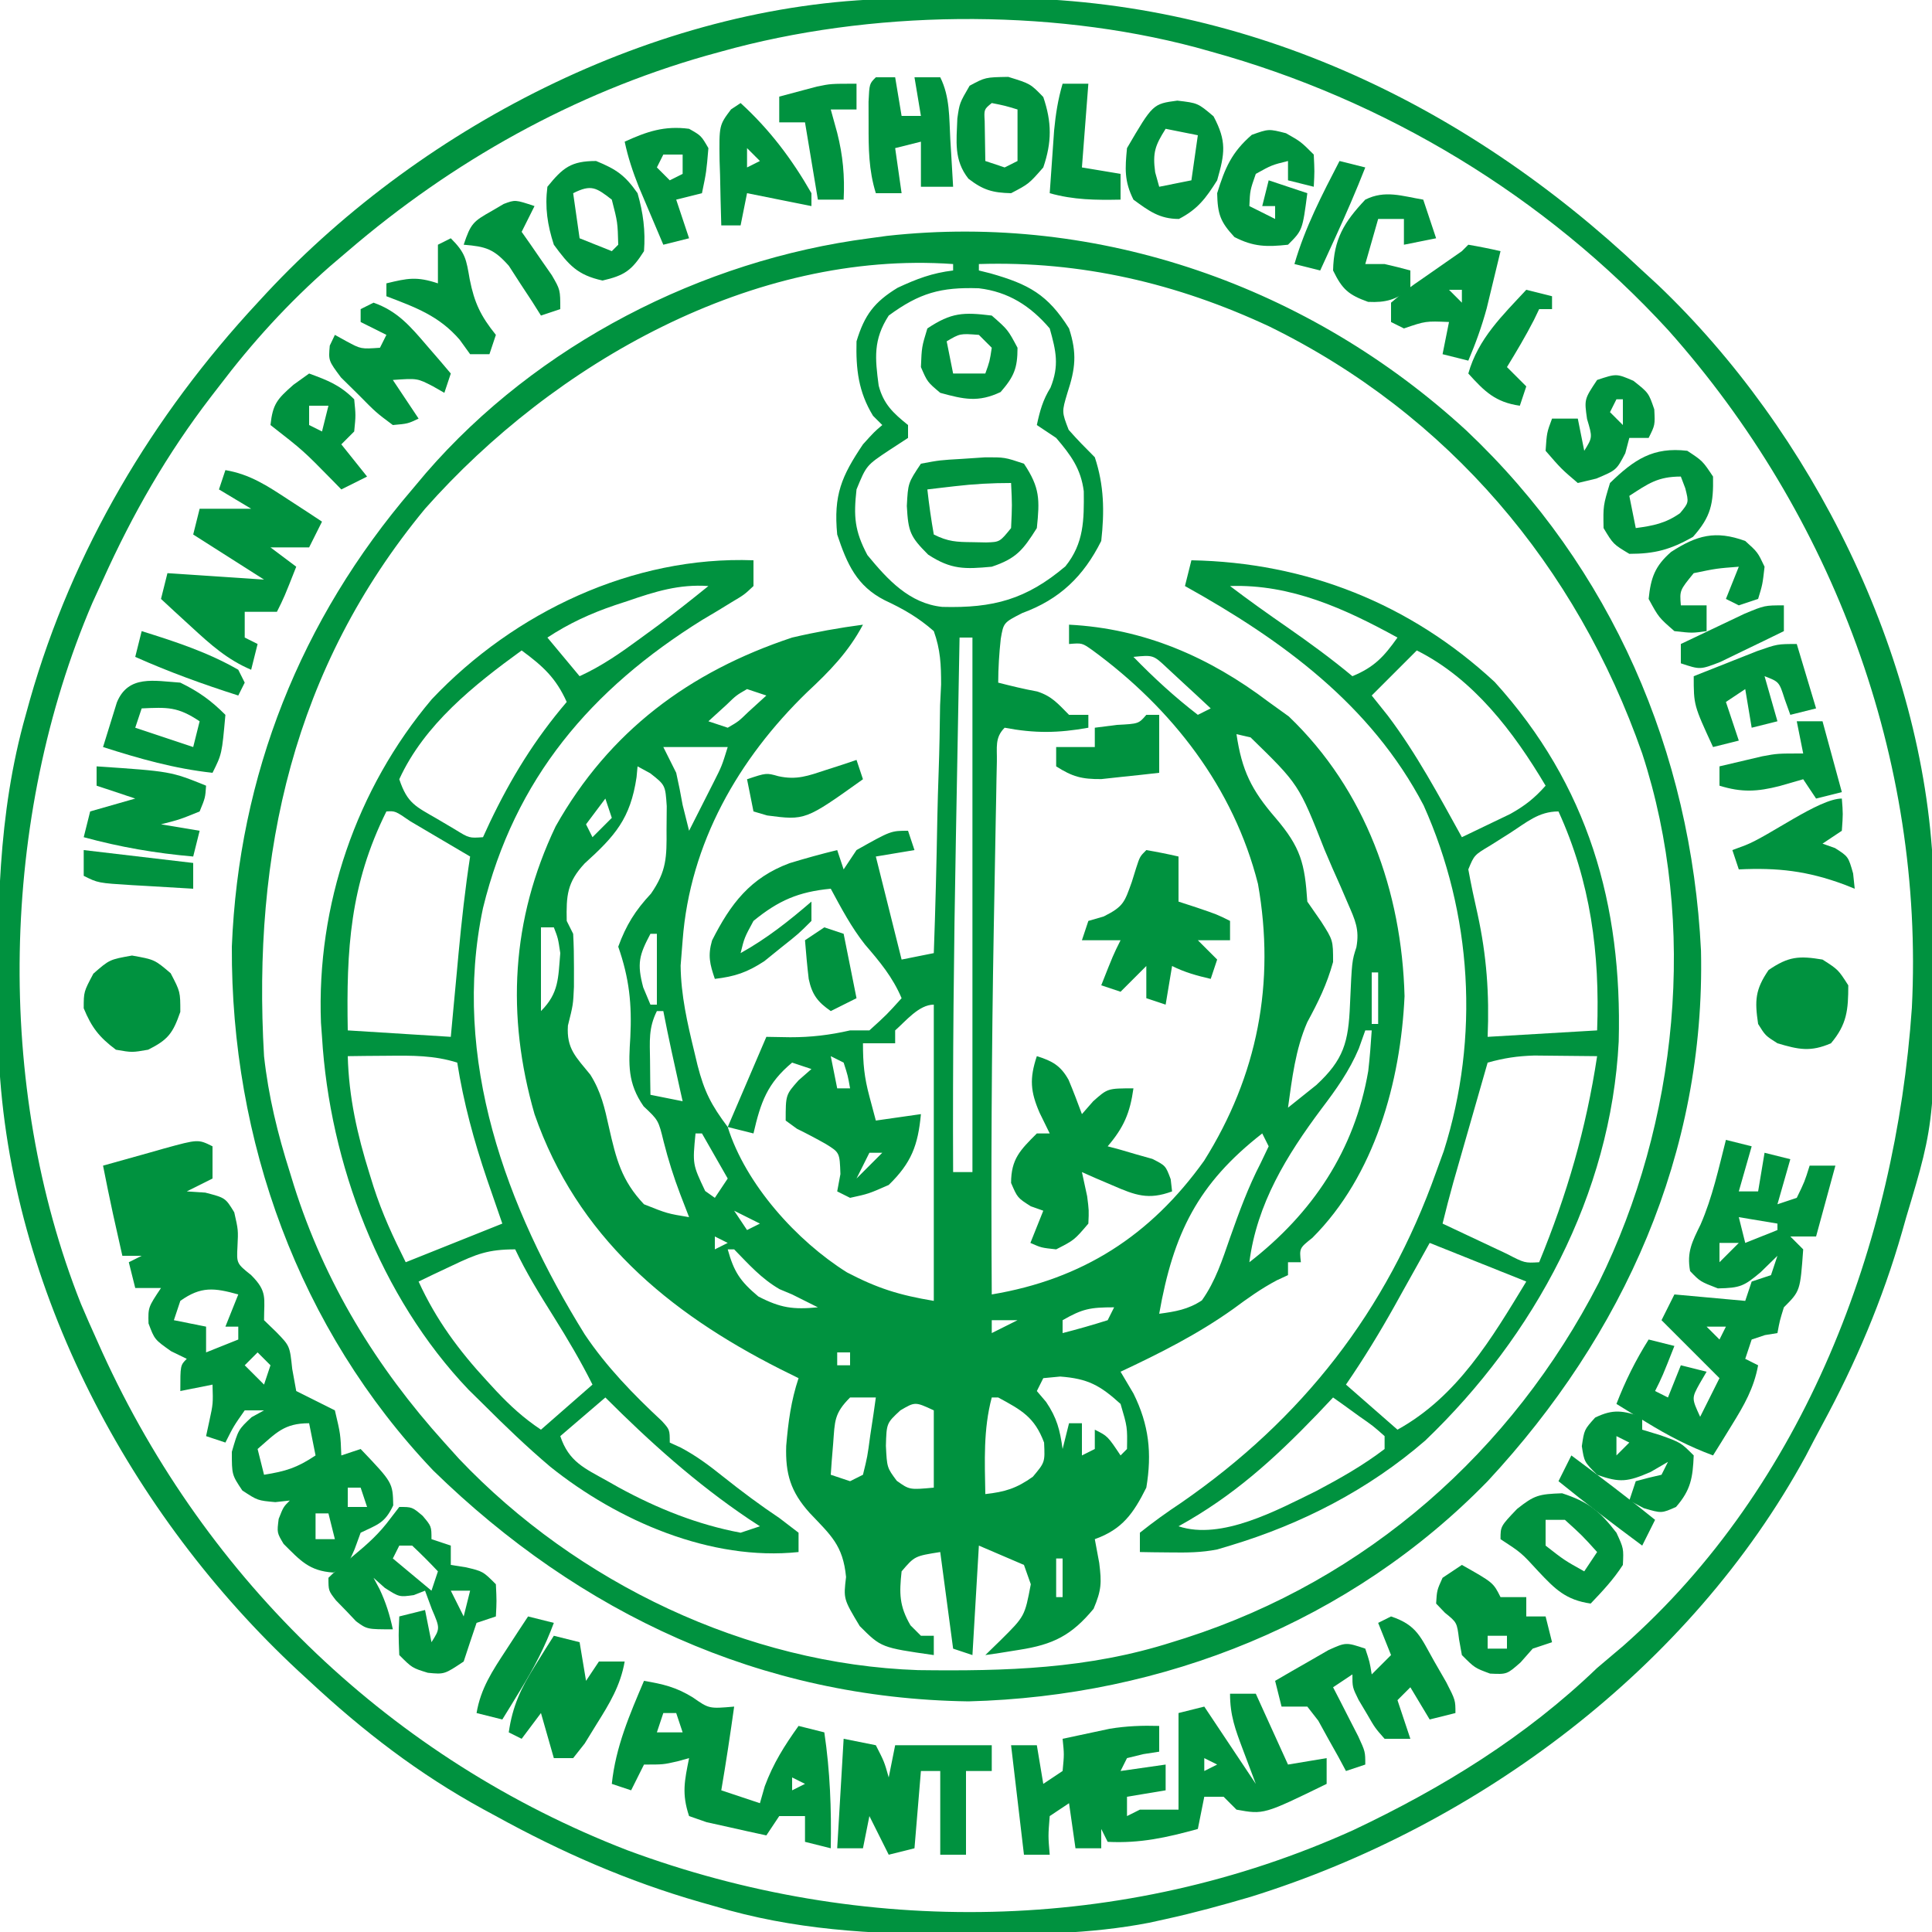 <?xml version="1.0" encoding="UTF-8"?>
<svg version="1.1" xmlns="http://www.w3.org/2000/svg" width="300" height="300">
<path d="M0 0 C22.558 21.321 34.911 49.907 36.434 80.766 C37.132 112.197 24.432 140.425 3.305 163.152 C-17.945 184.972 -47.016 196.569 -77.32 197.34 C-109.536 196.88 -137.623 183.734 -160.414 161.5 C-181.303 139.547 -191.837 110.228 -191.695 80.152 C-190.629 53.518 -181.009 29.357 -163.695 9.152 C-162.63 7.886 -162.63 7.886 -161.543 6.594 C-144.303 -13.313 -118.779 -26.456 -92.695 -29.848 C-91.802 -29.97 -90.909 -30.093 -89.988 -30.219 C-56.947 -33.88 -24.29 -22.327 0 0 Z M-161.695 12.152 C-182.116 36.868 -188.535 65.576 -186.695 97.152 C-186.018 103.344 -184.577 109.226 -182.695 115.152 C-182.382 116.171 -182.382 116.171 -182.062 117.21 C-177.289 132.317 -169.296 145.398 -158.695 157.152 C-157.937 157.993 -157.179 158.833 -156.398 159.699 C-138.113 178.941 -111.781 191.576 -85.129 192.488 C-71.494 192.664 -58.741 192.313 -45.695 188.152 C-45.011 187.938 -44.326 187.724 -43.621 187.503 C-15.481 178.435 7.083 158.555 20.555 132.34 C32.845 107.463 35.986 76.7 27.305 50.152 C17.125 21.043 -2.808 -2.512 -30.581 -16.147 C-44.938 -22.859 -59.836 -26.346 -75.695 -25.848 C-75.695 -25.518 -75.695 -25.188 -75.695 -24.848 C-75.104 -24.701 -74.512 -24.554 -73.902 -24.402 C-67.969 -22.718 -65.003 -21.119 -61.695 -15.848 C-60.429 -11.965 -60.708 -9.61 -61.945 -5.848 C-62.829 -2.891 -62.829 -2.891 -61.754 -0.109 C-60.465 1.37 -59.082 2.765 -57.695 4.152 C-56.245 8.503 -56.185 12.606 -56.695 17.152 C-59.446 22.653 -63.152 26.223 -68.945 28.34 C-71.865 29.831 -71.865 29.831 -72.297 32.34 C-72.547 34.624 -72.686 36.856 -72.695 39.152 C-70.677 39.666 -68.682 40.155 -66.633 40.527 C-64.319 41.274 -63.39 42.457 -61.695 44.152 C-60.705 44.152 -59.715 44.152 -58.695 44.152 C-58.695 44.812 -58.695 45.472 -58.695 46.152 C-63.381 46.996 -67.033 47.04 -71.695 46.152 C-73.249 47.706 -72.858 49.213 -72.901 51.376 C-72.921 52.282 -72.941 53.188 -72.961 54.122 C-72.978 55.118 -72.994 56.114 -73.012 57.141 C-73.033 58.175 -73.053 59.21 -73.075 60.275 C-73.141 63.672 -73.2 67.068 -73.258 70.465 C-73.301 72.786 -73.344 75.108 -73.386 77.429 C-73.722 96.338 -73.816 115.241 -73.695 134.152 C-59.648 131.806 -49.064 125.049 -40.727 113.402 C-32.401 100.138 -29.645 85.762 -32.355 70.414 C-36.134 55.449 -45.692 43.163 -58.066 34.113 C-59.667 32.983 -59.667 32.983 -61.695 33.152 C-61.695 32.162 -61.695 31.172 -61.695 30.152 C-50.074 30.743 -39.913 35.169 -30.695 42.152 C-29.664 42.895 -28.633 43.637 -27.57 44.402 C-15.643 55.811 -10.029 71.569 -9.598 87.832 C-10.206 101.147 -14.232 115.703 -23.914 125.367 C-25.931 126.968 -25.931 126.968 -25.695 129.152 C-26.355 129.152 -27.015 129.152 -27.695 129.152 C-27.695 129.812 -27.695 130.472 -27.695 131.152 C-28.262 131.415 -28.83 131.678 -29.414 131.949 C-31.866 133.243 -33.967 134.754 -36.195 136.402 C-41.715 140.332 -47.573 143.28 -53.695 146.152 C-53.035 147.266 -52.375 148.38 -51.695 149.527 C-49.278 154.397 -48.8 158.797 -49.695 164.152 C-51.695 168.152 -53.418 170.625 -57.695 172.152 C-57.468 173.369 -57.242 174.586 -57.008 175.84 C-56.628 178.911 -56.641 180.025 -57.883 182.965 C-61.303 187.093 -64.153 188.521 -69.445 189.34 C-70.43 189.498 -71.415 189.657 -72.43 189.82 C-73.177 189.93 -73.925 190.039 -74.695 190.152 C-73.912 189.389 -73.128 188.626 -72.32 187.84 C-68.571 184.123 -68.571 184.123 -67.633 179.152 C-67.983 178.162 -68.334 177.172 -68.695 176.152 C-71.005 175.162 -73.315 174.172 -75.695 173.152 C-76.025 178.762 -76.355 184.372 -76.695 190.152 C-77.685 189.822 -78.675 189.492 -79.695 189.152 C-80.355 184.202 -81.015 179.252 -81.695 174.152 C-85.667 174.781 -85.667 174.781 -87.695 177.152 C-88.068 180.58 -88.063 182.517 -86.32 185.527 C-85.516 186.332 -85.516 186.332 -84.695 187.152 C-84.035 187.152 -83.375 187.152 -82.695 187.152 C-82.695 188.142 -82.695 189.132 -82.695 190.152 C-90.865 188.983 -90.865 188.983 -94.195 185.652 C-96.729 181.43 -96.729 181.43 -96.32 178.027 C-96.8 173.068 -98.685 171.556 -102 168.047 C-104.92 164.784 -105.757 162.01 -105.613 157.664 C-105.298 153.97 -104.871 150.679 -103.695 147.152 C-104.651 146.679 -105.606 146.206 -106.59 145.719 C-123.996 136.902 -138.102 125.131 -144.695 106.152 C-149.099 90.856 -148.325 75.96 -141.414 61.465 C-133.117 46.714 -120.64 37.44 -104.695 32.152 C-101.047 31.298 -97.41 30.642 -93.695 30.152 C-95.957 34.413 -98.895 37.404 -102.383 40.652 C-113.038 50.985 -120.559 64.093 -121.695 79.152 C-121.798 80.452 -121.902 81.751 -122.008 83.09 C-121.96 87.697 -120.964 92.01 -119.883 96.465 C-119.718 97.159 -119.552 97.853 -119.382 98.568 C-118.335 102.627 -117.286 104.698 -114.695 108.152 C-112.715 103.532 -110.735 98.912 -108.695 94.152 C-106.87 94.183 -106.87 94.183 -105.008 94.215 C-101.765 94.221 -98.865 93.877 -95.695 93.152 C-94.705 93.152 -93.715 93.152 -92.695 93.152 C-90.008 90.715 -90.008 90.715 -87.695 88.152 C-89.08 84.878 -91.079 82.49 -93.387 79.812 C-95.514 77.113 -97.064 74.173 -98.695 71.152 C-103.69 71.628 -106.804 72.969 -110.695 76.152 C-112.107 78.757 -112.107 78.757 -112.695 81.152 C-108.606 78.867 -105.232 76.195 -101.695 73.152 C-101.695 74.142 -101.695 75.132 -101.695 76.152 C-103.707 78.16 -103.707 78.16 -106.383 80.277 C-107.253 80.981 -108.123 81.685 -109.02 82.41 C-111.696 84.153 -113.555 84.779 -116.695 85.152 C-117.475 82.865 -117.807 81.539 -117.129 79.188 C-114.252 73.491 -111.191 69.45 -105.086 67.184 C-102.634 66.436 -100.185 65.758 -97.695 65.152 C-97.365 66.142 -97.035 67.132 -96.695 68.152 C-95.705 66.667 -95.705 66.667 -94.695 65.152 C-89.362 62.152 -89.362 62.152 -86.695 62.152 C-86.365 63.142 -86.035 64.132 -85.695 65.152 C-87.675 65.482 -89.655 65.812 -91.695 66.152 C-90.375 71.432 -89.055 76.712 -87.695 82.152 C-86.045 81.822 -84.395 81.492 -82.695 81.152 C-82.441 74.142 -82.267 67.133 -82.146 60.12 C-82.096 57.735 -82.028 55.351 -81.941 52.967 C-81.819 49.536 -81.763 46.109 -81.719 42.676 C-81.667 41.613 -81.616 40.55 -81.562 39.455 C-81.56 36.381 -81.656 34.05 -82.695 31.152 C-85.099 29.04 -87.398 27.724 -90.292 26.371 C-94.675 24.149 -96.17 20.728 -97.695 16.152 C-98.284 10.031 -97.025 7.099 -93.695 2.152 C-91.945 0.215 -91.945 0.215 -90.695 -0.848 C-91.17 -1.322 -91.644 -1.796 -92.133 -2.285 C-94.404 -6.01 -94.801 -9.519 -94.695 -13.848 C-93.452 -17.965 -91.912 -19.964 -88.32 -22.16 C-85.314 -23.56 -82.957 -24.452 -79.695 -24.848 C-79.695 -25.178 -79.695 -25.508 -79.695 -25.848 C-110.69 -28.036 -141.666 -10.47 -161.695 12.152 Z M-89.695 -17.848 C-92.116 -14.095 -91.824 -11.256 -91.254 -6.969 C-90.492 -4.076 -88.987 -2.695 -86.695 -0.848 C-86.695 -0.188 -86.695 0.472 -86.695 1.152 C-87.644 1.771 -88.593 2.39 -89.57 3.027 C-93.161 5.41 -93.161 5.41 -94.695 9.152 C-95.162 13.355 -95 15.577 -93.008 19.34 C-89.871 23.155 -86.486 26.866 -81.375 27.391 C-73.436 27.601 -68.333 26.23 -62.258 21.09 C-59.362 17.499 -59.363 13.862 -59.406 9.441 C-59.851 5.922 -61.43 3.806 -63.695 1.152 C-64.685 0.492 -65.675 -0.168 -66.695 -0.848 C-66.223 -3.05 -65.766 -4.733 -64.57 -6.66 C-63.195 -10.098 -63.706 -12.322 -64.695 -15.848 C-67.672 -19.332 -71.099 -21.541 -75.711 -22.086 C-81.605 -22.282 -84.916 -21.359 -89.695 -17.848 Z M-78.695 32.152 C-78.828 39.283 -78.959 46.413 -79.086 53.544 C-79.146 56.858 -79.206 60.172 -79.268 63.486 C-79.589 80.71 -79.771 97.925 -79.695 115.152 C-78.705 115.152 -77.715 115.152 -76.695 115.152 C-76.695 87.762 -76.695 60.372 -76.695 32.152 C-77.355 32.152 -78.015 32.152 -78.695 32.152 Z M-51.695 35.152 C-48.526 38.412 -45.296 41.375 -41.695 44.152 C-41.035 43.822 -40.375 43.492 -39.695 43.152 C-41.124 41.81 -42.564 40.479 -44.008 39.152 C-44.808 38.41 -45.609 37.667 -46.434 36.902 C-48.614 34.846 -48.614 34.846 -51.695 35.152 Z M-111.695 40.152 C-113.371 41.124 -113.371 41.124 -114.883 42.59 C-115.811 43.435 -116.739 44.281 -117.695 45.152 C-116.705 45.482 -115.715 45.812 -114.695 46.152 C-113.02 45.18 -113.02 45.18 -111.508 43.715 C-110.58 42.869 -109.652 42.024 -108.695 41.152 C-109.685 40.822 -110.675 40.492 -111.695 40.152 Z M-35.695 47.152 C-34.86 52.791 -33.382 55.819 -29.633 60.152 C-25.699 64.758 -25.09 67.23 -24.695 73.152 C-23.643 74.668 -23.643 74.668 -22.57 76.215 C-20.695 79.152 -20.695 79.152 -20.695 82.527 C-21.665 86.043 -22.988 88.712 -24.707 91.887 C-26.543 96.096 -27.063 100.63 -27.695 105.152 C-26.767 104.41 -25.839 103.667 -24.883 102.902 C-24.361 102.485 -23.839 102.067 -23.301 101.637 C-19.042 97.699 -18.305 94.983 -18.07 89.152 C-17.769 82.38 -17.769 82.38 -17.076 80.239 C-16.569 77.461 -17.273 76.026 -18.391 73.449 C-18.777 72.551 -19.164 71.652 -19.562 70.727 C-19.978 69.795 -20.393 68.863 -20.82 67.902 C-21.212 66.986 -21.604 66.069 -22.008 65.125 C-26.016 54.952 -26.016 54.952 -33.508 47.652 C-34.591 47.405 -34.591 47.405 -35.695 47.152 Z M-124.695 49.152 C-124.035 50.472 -123.375 51.792 -122.695 53.152 C-122.322 54.811 -121.988 56.478 -121.695 58.152 C-121.369 59.487 -121.037 60.821 -120.695 62.152 C-119.88 60.549 -119.068 58.945 -118.258 57.34 C-117.805 56.447 -117.353 55.553 -116.887 54.633 C-115.612 52.112 -115.612 52.112 -114.695 49.152 C-117.995 49.152 -121.295 49.152 -124.695 49.152 Z M-128.695 52.152 C-128.747 52.709 -128.798 53.266 -128.852 53.84 C-129.807 60.27 -132.175 62.938 -136.914 67.23 C-139.645 70.177 -139.774 72.204 -139.695 76.152 C-139.365 76.812 -139.035 77.472 -138.695 78.152 C-138.598 79.9 -138.566 81.652 -138.57 83.402 C-138.572 84.392 -138.573 85.382 -138.574 86.402 C-138.695 89.152 -138.695 89.152 -139.508 92.402 C-139.754 96.017 -138.225 97.313 -136.027 100.031 C-134.356 102.693 -133.81 105.152 -133.133 108.215 C-132.021 113.125 -131.184 116.47 -127.695 120.152 C-124.081 121.592 -124.081 121.592 -120.695 122.152 C-121.149 120.977 -121.603 119.801 -122.07 118.59 C-123.103 115.871 -123.912 113.298 -124.633 110.465 C-125.454 107.097 -125.454 107.097 -127.754 104.941 C-130.268 101.33 -130.079 98.43 -129.82 94.215 C-129.56 89.058 -129.983 85.06 -131.695 80.152 C-130.455 76.776 -129.059 74.542 -126.609 71.914 C-124.186 68.418 -124.159 66.247 -124.195 62.027 C-124.185 60.808 -124.175 59.588 -124.164 58.332 C-124.383 55.062 -124.383 55.062 -126.727 53.223 C-127.376 52.869 -128.026 52.516 -128.695 52.152 Z M-133.695 57.152 C-135.18 59.132 -135.18 59.132 -136.695 61.152 C-136.365 61.812 -136.035 62.472 -135.695 63.152 C-134.705 62.162 -133.715 61.172 -132.695 60.152 C-133.025 59.162 -133.355 58.172 -133.695 57.152 Z M-95.695 68.152 C-94.695 70.152 -94.695 70.152 -94.695 70.152 Z M-94.695 70.152 C-93.695 72.152 -93.695 72.152 -93.695 72.152 Z M-93.695 72.152 C-92.695 74.152 -92.695 74.152 -92.695 74.152 Z M-143.695 77.152 C-143.695 81.442 -143.695 85.732 -143.695 90.152 C-140.891 87.348 -141.03 85.036 -140.695 81.152 C-141.042 78.831 -141.042 78.831 -141.695 77.152 C-142.355 77.152 -143.015 77.152 -143.695 77.152 Z M-126.695 78.152 C-128.456 81.478 -128.803 82.744 -127.82 86.465 C-127.449 87.352 -127.078 88.239 -126.695 89.152 C-126.365 89.152 -126.035 89.152 -125.695 89.152 C-125.695 85.522 -125.695 81.892 -125.695 78.152 C-126.025 78.152 -126.355 78.152 -126.695 78.152 Z M-14.695 84.152 C-14.695 86.792 -14.695 89.432 -14.695 92.152 C-14.365 92.152 -14.035 92.152 -13.695 92.152 C-13.695 89.512 -13.695 86.872 -13.695 84.152 C-14.025 84.152 -14.355 84.152 -14.695 84.152 Z M-125.695 90.152 C-127.018 92.797 -126.792 94.83 -126.758 97.777 C-126.749 98.78 -126.74 99.783 -126.73 100.816 C-126.719 101.587 -126.707 102.358 -126.695 103.152 C-124.22 103.647 -124.22 103.647 -121.695 104.152 C-121.828 103.561 -121.961 102.969 -122.098 102.359 C-123.005 98.298 -123.904 94.239 -124.695 90.152 C-125.025 90.152 -125.355 90.152 -125.695 90.152 Z M-15.695 93.152 C-16.025 94.08 -16.355 95.009 -16.695 95.965 C-18.187 99.485 -20.202 102.298 -22.508 105.34 C-27.917 112.585 -32.528 120.07 -33.695 129.152 C-23.914 121.567 -17.345 111.798 -15.234 99.457 C-14.991 97.362 -14.833 95.257 -14.695 93.152 C-15.025 93.152 -15.355 93.152 -15.695 93.152 Z M-98.695 97.152 C-98.365 98.802 -98.035 100.452 -97.695 102.152 C-97.035 102.152 -96.375 102.152 -95.695 102.152 C-96.043 100.177 -96.043 100.177 -96.695 98.152 C-97.355 97.822 -98.015 97.492 -98.695 97.152 Z M-88.695 93.152 C-88.695 93.812 -88.695 94.472 -88.695 95.152 C-90.345 95.152 -91.995 95.152 -93.695 95.152 C-93.695 98.351 -93.494 100.406 -92.695 103.402 C-92.365 104.64 -92.035 105.877 -91.695 107.152 C-88.23 106.657 -88.23 106.657 -84.695 106.152 C-85.147 111.007 -86.176 113.728 -89.695 117.152 C-92.82 118.527 -92.82 118.527 -95.695 119.152 C-96.355 118.822 -97.015 118.492 -97.695 118.152 C-97.53 117.265 -97.365 116.379 -97.195 115.465 C-97.309 112.122 -97.309 112.122 -99.477 110.781 C-100.943 109.953 -102.433 109.166 -103.945 108.426 C-104.523 108.006 -105.1 107.585 -105.695 107.152 C-105.695 103.152 -105.695 103.152 -103.695 100.902 C-103.035 100.325 -102.375 99.747 -101.695 99.152 C-102.685 98.822 -103.675 98.492 -104.695 98.152 C-108.562 101.374 -109.576 104.302 -110.695 109.152 C-112.015 108.822 -113.335 108.492 -114.695 108.152 C-111.914 117.052 -103.974 125.851 -96.172 130.73 C-91.455 133.195 -88.093 134.253 -82.695 135.152 C-82.695 119.972 -82.695 104.792 -82.695 89.152 C-85.011 89.152 -87.061 91.728 -88.695 93.152 Z M-119.695 109.152 C-120.161 113.945 -120.161 113.945 -118.195 118.09 C-117.7 118.44 -117.205 118.791 -116.695 119.152 C-116.035 118.162 -115.375 117.172 -114.695 116.152 C-116.675 112.687 -116.675 112.687 -118.695 109.152 C-119.025 109.152 -119.355 109.152 -119.695 109.152 Z M-31.695 109.152 C-41.706 116.961 -45.496 124.67 -47.695 137.152 C-45.181 136.813 -43.206 136.49 -41.07 135.078 C-38.949 132.108 -37.885 128.758 -36.695 125.34 C-35.283 121.348 -33.893 117.536 -31.945 113.766 C-31.533 112.903 -31.12 112.041 -30.695 111.152 C-31.025 110.492 -31.355 109.832 -31.695 109.152 Z M-92.695 112.152 C-93.355 113.472 -94.015 114.792 -94.695 116.152 C-93.375 114.832 -92.055 113.512 -90.695 112.152 C-91.355 112.152 -92.015 112.152 -92.695 112.152 Z M-113.695 121.152 C-112.705 122.637 -112.705 122.637 -111.695 124.152 C-111.035 123.822 -110.375 123.492 -109.695 123.152 C-111.015 122.492 -112.335 121.832 -113.695 121.152 Z M-116.695 125.152 C-116.695 125.812 -116.695 126.472 -116.695 127.152 C-116.035 126.822 -115.375 126.492 -114.695 126.152 C-115.355 125.822 -116.015 125.492 -116.695 125.152 Z M-114.695 127.152 C-113.721 130.66 -112.774 132.086 -109.945 134.465 C-106.483 136.262 -104.53 136.518 -100.695 136.152 C-101.273 135.864 -101.85 135.575 -102.445 135.277 C-103.188 134.906 -103.93 134.535 -104.695 134.152 C-105.335 133.884 -105.974 133.616 -106.633 133.34 C-109.45 131.718 -111.438 129.47 -113.695 127.152 C-114.025 127.152 -114.355 127.152 -114.695 127.152 Z M-62.695 138.152 C-62.695 138.812 -62.695 139.472 -62.695 140.152 C-60.344 139.554 -58.009 138.883 -55.695 138.152 C-55.365 137.492 -55.035 136.832 -54.695 136.152 C-58.462 136.152 -59.607 136.388 -62.695 138.152 Z M-73.695 138.152 C-73.695 138.812 -73.695 139.472 -73.695 140.152 C-72.375 139.492 -71.055 138.832 -69.695 138.152 C-71.015 138.152 -72.335 138.152 -73.695 138.152 Z M-97.695 143.152 C-97.695 143.812 -97.695 144.472 -97.695 145.152 C-97.035 145.152 -96.375 145.152 -95.695 145.152 C-95.695 144.492 -95.695 143.832 -95.695 143.152 C-96.355 143.152 -97.015 143.152 -97.695 143.152 Z M-65.695 147.152 C-66.025 147.812 -66.355 148.472 -66.695 149.152 C-66.221 149.709 -65.747 150.266 -65.258 150.84 C-63.571 153.336 -63.106 155.197 -62.695 158.152 C-62.365 156.832 -62.035 155.512 -61.695 154.152 C-61.035 154.152 -60.375 154.152 -59.695 154.152 C-59.695 155.802 -59.695 157.452 -59.695 159.152 C-59.035 158.822 -58.375 158.492 -57.695 158.152 C-57.695 157.162 -57.695 156.172 -57.695 155.152 C-55.695 156.152 -55.695 156.152 -53.695 159.152 C-53.365 158.822 -53.035 158.492 -52.695 158.152 C-52.634 154.741 -52.634 154.741 -53.695 151.152 C-56.882 148.262 -58.768 147.221 -63.07 146.902 C-64.37 147.026 -64.37 147.026 -65.695 147.152 Z M-95.695 150.152 C-98.19 152.647 -98.055 153.826 -98.32 157.277 C-98.395 158.187 -98.47 159.097 -98.547 160.035 C-98.596 160.734 -98.645 161.433 -98.695 162.152 C-97.705 162.482 -96.715 162.812 -95.695 163.152 C-95.035 162.822 -94.375 162.492 -93.695 162.152 C-93.003 159.343 -93.003 159.343 -92.57 156.09 C-92.403 154.985 -92.235 153.88 -92.062 152.742 C-91.941 151.888 -91.82 151.033 -91.695 150.152 C-93.015 150.152 -94.335 150.152 -95.695 150.152 Z M-73.695 150.152 C-75.018 155.113 -74.784 160.063 -74.695 165.152 C-71.624 164.811 -69.861 164.27 -67.32 162.465 C-65.427 160.214 -65.427 160.214 -65.57 157.152 C-67.052 153.201 -69.05 152.127 -72.695 150.152 C-73.025 150.152 -73.355 150.152 -73.695 150.152 Z M-87.883 152.152 C-90.034 154.142 -90.034 154.142 -90.133 157.652 C-89.966 161.04 -89.966 161.04 -88.445 163.09 C-86.467 164.498 -86.467 164.498 -82.695 164.152 C-82.695 160.192 -82.695 156.232 -82.695 152.152 C-85.596 150.806 -85.596 150.806 -87.883 152.152 Z M-63.695 175.152 C-63.695 177.132 -63.695 179.112 -63.695 181.152 C-63.365 181.152 -63.035 181.152 -62.695 181.152 C-62.695 179.172 -62.695 177.192 -62.695 175.152 C-63.025 175.152 -63.355 175.152 -63.695 175.152 Z " fill="#00923F" transform="translate(227.695,66.848)"/>
<path d="M0 0 C0.749 -0.006 1.498 -0.011 2.269 -0.017 C3.851 -0.027 5.432 -0.033 7.014 -0.037 C9.373 -0.047 11.731 -0.078 14.09 -0.109 C52.63 -0.379 87.296 15.982 115.039 42.203 C116.238 43.305 116.238 43.305 117.461 44.43 C141.396 67.221 158.731 101.895 160.216 135.169 C160.242 136.611 160.262 138.054 160.277 139.496 C160.287 140.276 160.297 141.056 160.307 141.859 C160.627 173.951 160.627 173.951 156.039 189.203 C155.825 189.959 155.61 190.714 155.39 191.492 C152.363 202.029 148.22 211.792 143.002 221.425 C142.126 223.042 141.277 224.673 140.43 226.305 C122.546 259.15 89.584 283.742 54.258 294.738 C49.878 296.025 45.499 297.227 41.039 298.203 C40.196 298.389 39.354 298.574 38.486 298.765 C29.201 300.564 19.961 300.601 10.539 300.578 C9.696 300.578 8.852 300.577 7.983 300.576 C-4.733 300.539 -16.713 299.888 -28.961 296.203 C-30.094 295.882 -30.094 295.882 -31.25 295.554 C-42.458 292.335 -52.76 287.819 -62.961 282.203 C-63.596 281.859 -64.232 281.515 -64.886 281.161 C-74.971 275.644 -83.559 269.024 -91.961 261.203 C-92.515 260.693 -93.07 260.182 -93.641 259.656 C-119.676 235.455 -138.447 200.416 -140.138 164.437 C-140.164 163.086 -140.184 161.734 -140.199 160.383 C-140.214 159.284 -140.214 159.284 -140.229 158.163 C-140.399 142.15 -140.364 126.734 -135.961 111.203 C-135.747 110.429 -135.532 109.655 -135.312 108.858 C-128.701 85.663 -116.327 64.816 -99.961 47.203 C-99.501 46.704 -99.041 46.206 -98.566 45.692 C-73.931 19.272 -36.546 0.223 0 0 Z M-27.961 8.203 C-28.738 8.417 -29.515 8.632 -30.315 8.853 C-50.922 14.728 -69.72 25.26 -85.961 39.203 C-86.866 39.974 -87.771 40.745 -88.703 41.539 C-95.206 47.249 -100.734 53.315 -105.961 60.203 C-106.367 60.729 -106.773 61.255 -107.191 61.796 C-114.04 70.713 -119.338 79.965 -123.961 90.203 C-124.506 91.394 -125.051 92.585 -125.613 93.812 C-139.906 127.126 -140.807 168.897 -127.395 202.662 C-126.61 204.523 -125.795 206.365 -124.961 208.203 C-124.668 208.855 -124.376 209.508 -124.075 210.18 C-107.866 245.737 -79.019 273.408 -42.523 287.516 C-6.064 301.046 34.513 300.497 70.156 284.391 C84.076 277.805 96.922 269.898 108.039 259.203 C109.388 258.051 110.742 256.905 112.102 255.766 C140.216 230.962 154.393 193.314 156.913 156.688 C158.864 118.138 144.652 80.142 119.057 51.442 C100.014 30.698 75.156 15.684 48.039 8.203 C47.282 7.991 46.524 7.78 45.744 7.562 C22.607 1.41 -4.944 1.77 -27.961 8.203 Z " fill="#00923F" transform="translate(139.961,-0.203)"/>
<path d="M0 0 C0 1.32 0 2.64 0 4 C-1.418 5.337 -1.418 5.337 -3.402 6.516 C-4.124 6.958 -4.845 7.4 -5.588 7.855 C-6.363 8.316 -7.139 8.776 -7.938 9.25 C-25.209 19.996 -37.085 33.893 -42 54 C-46.947 77.385 -38.398 100.573 -26.2 120.211 C-22.837 125.225 -18.647 129.536 -14.242 133.637 C-13 135 -13 135 -13 137 C-12.429 137.262 -11.858 137.523 -11.27 137.793 C-8.833 139.089 -6.84 140.588 -4.688 142.312 C-1.836 144.583 1.033 146.724 4.062 148.75 C5.517 149.864 5.517 149.864 7 151 C7 151.99 7 152.98 7 154 C-6.597 155.44 -21.067 149.165 -31.551 140.756 C-35.203 137.668 -38.617 134.378 -42 131 C-43.114 129.904 -43.114 129.904 -44.25 128.785 C-57.974 114.391 -65.818 93.671 -67 74 C-67.053 73.282 -67.106 72.564 -67.16 71.824 C-67.865 53.582 -61.702 35.484 -49.938 21.559 C-37.133 8.045 -18.73 -0.694 0 0 Z M-19.5 6.312 C-20.476 6.633 -20.476 6.633 -21.473 6.959 C-25.29 8.251 -28.631 9.79 -32 12 C-29.525 14.97 -29.525 14.97 -27 18 C-23.541 16.421 -20.622 14.374 -17.562 12.125 C-16.172 11.108 -16.172 11.108 -14.754 10.07 C-12.127 8.096 -9.554 6.068 -7 4 C-11.513 3.679 -15.29 4.858 -19.5 6.312 Z M-36 14 C-43.38 19.355 -51.113 25.498 -55 34 C-53.738 37.786 -52.451 38.218 -49.062 40.188 C-47.719 40.982 -47.719 40.982 -46.348 41.793 C-44.144 43.152 -44.144 43.152 -42 43 C-41.648 42.238 -41.296 41.476 -40.934 40.691 C-37.627 33.775 -33.978 27.832 -29 22 C-30.682 18.26 -32.69 16.439 -36 14 Z M-57 39 C-62.66 50.375 -63.228 60.442 -63 73 C-57.72 73.33 -52.44 73.66 -47 74 C-46.867 72.565 -46.734 71.131 -46.598 69.652 C-46.419 67.747 -46.241 65.842 -46.062 63.938 C-45.975 62.995 -45.888 62.052 -45.799 61.08 C-45.324 56.028 -44.772 51.015 -44 46 C-45.978 44.831 -47.957 43.665 -49.938 42.5 C-51.04 41.85 -52.142 41.201 -53.277 40.531 C-55.625 38.918 -55.625 38.918 -57 39 Z M-63 77 C-62.831 83.385 -61.522 89.189 -59.625 95.25 C-59.311 96.259 -59.311 96.259 -58.991 97.289 C-57.635 101.479 -55.996 105.008 -54 109 C-49.05 107.02 -44.1 105.04 -39 103 C-39.784 100.731 -40.568 98.463 -41.375 96.125 C-43.402 90.151 -45.016 84.244 -46 78 C-49.61 76.865 -52.984 76.9 -56.75 76.938 C-58.506 76.951 -58.506 76.951 -60.297 76.965 C-61.189 76.976 -62.081 76.988 -63 77 Z M-46.75 109.5 C-47.735 109.964 -48.72 110.428 -49.734 110.906 C-50.482 111.267 -51.23 111.628 -52 112 C-49.289 117.931 -45.766 122.678 -41.375 127.438 C-40.656 128.217 -40.656 128.217 -39.923 129.013 C-37.721 131.347 -35.683 133.211 -33 135 C-30.36 132.69 -27.72 130.38 -25 128 C-26.82 124.359 -28.845 120.944 -31 117.5 C-33.148 114.069 -35.274 110.669 -37 107 C-41.196 107 -43.031 107.729 -46.75 109.5 Z M-23 130 C-26.465 132.97 -26.465 132.97 -30 136 C-28.671 139.987 -26.238 140.986 -22.75 142.938 C-22.128 143.289 -21.507 143.64 -20.866 144.002 C-14.914 147.245 -8.687 149.746 -2 151 C-1.01 150.67 -0.02 150.34 1 150 C0.406 149.611 -0.189 149.221 -0.801 148.82 C-8.94 143.327 -16.065 136.935 -23 130 Z " fill="#00923F" transform="translate(117,87)"/>
<path d="M0 0 C17.803 0.33 33.972 6.72 47.098 18.902 C61.62 34.916 66.92 53.468 66.352 74.734 C65.148 98.472 53.283 120.44 36.312 136.688 C27.524 144.303 17.121 149.664 6 153 C5.348 153.196 4.695 153.392 4.023 153.594 C1.56 154.088 -0.739 154.096 -3.25 154.062 C-4.142 154.053 -5.034 154.044 -5.953 154.035 C-6.966 154.018 -6.966 154.018 -8 154 C-8 153.01 -8 152.02 -8 151 C-5.908 149.33 -3.848 147.85 -1.625 146.375 C17.217 133.36 30.315 116.605 38 95 C38.393 93.92 38.786 92.84 39.191 91.727 C44.784 74.072 43.596 54.857 36.062 38.062 C27.883 22.429 14.115 12.414 -1 4 C-0.67 2.68 -0.34 1.36 0 0 Z M6 4 C8.928 6.225 11.913 8.345 14.938 10.438 C18.394 12.847 21.761 15.301 25 18 C28.401 16.593 29.892 14.971 32 12 C23.855 7.53 15.467 3.677 6 4 Z M35 14 C32.69 16.31 30.38 18.62 28 21 C28.825 22.031 29.65 23.062 30.5 24.125 C34.958 30.034 38.424 36.537 42 43 C43.608 42.237 45.211 41.464 46.812 40.688 C47.706 40.258 48.599 39.829 49.52 39.387 C51.789 38.118 53.292 36.934 55 35 C50.045 26.66 43.806 18.403 35 14 Z M49.438 42.375 C48.446 43.001 47.455 43.628 46.434 44.273 C43.918 45.771 43.918 45.771 43 48 C43.42 50.324 43.912 52.635 44.438 54.938 C45.849 61.415 46.274 67.343 46 74 C54.415 73.505 54.415 73.505 63 73 C63.442 61.06 61.989 49.915 57 39 C53.898 39 52.021 40.725 49.438 42.375 Z M46 78 C45.02 81.416 44.041 84.833 43.062 88.25 C42.785 89.218 42.507 90.186 42.221 91.184 C41.953 92.118 41.686 93.053 41.41 94.016 C41.164 94.874 40.918 95.733 40.664 96.618 C40.073 98.738 39.522 100.862 39 103 C41.123 104.005 43.248 105.004 45.375 106 C46.558 106.557 47.742 107.114 48.961 107.688 C51.754 109.132 51.754 109.132 54 109 C58.34 98.438 61.288 88.293 63 77 C60.917 76.973 58.833 76.954 56.75 76.938 C55.59 76.926 54.43 76.914 53.234 76.902 C50.557 76.983 48.544 77.301 46 78 Z M37 106 C36.397 107.085 35.793 108.171 35.172 109.289 C34.365 110.734 33.557 112.18 32.75 113.625 C32.354 114.338 31.959 115.051 31.551 115.785 C29.199 119.988 26.729 124.031 24 128 C26.64 130.31 29.28 132.62 32 135 C41.322 129.839 46.595 120.896 52 112 C44.575 109.03 44.575 109.03 37 106 Z M22 130 C21.189 130.857 20.378 131.714 19.543 132.598 C12.853 139.548 6.506 145.312 -2 150 C4.676 152.225 13.359 147.475 19.438 144.5 C23.131 142.542 26.674 140.538 30 138 C30 137.34 30 136.68 30 136 C28.213 134.415 28.213 134.415 26 132.875 C24.886 132.067 24.886 132.067 23.75 131.242 C23.172 130.832 22.595 130.422 22 130 Z " fill="#00923F" transform="translate(185,87)"/>
<path d="M0 0 C0 1.65 0 3.3 0 5 C-1.98 5.99 -1.98 5.99 -4 7 C-2.577 7.093 -2.577 7.093 -1.125 7.188 C2 8 2 8 3.375 10.25 C4 13 4 13 3.875 15.562 C3.737 18.183 3.737 18.183 6 20 C8.555 22.555 8 23.531 8 27 C8.639 27.619 9.279 28.238 9.938 28.875 C12 31 12 31 12.375 34.562 C12.581 35.697 12.787 36.831 13 38 C13.99 38.495 14.98 38.99 16 39.5 C16.99 39.995 17.98 40.49 19 41 C19.875 44.688 19.875 44.688 20 48 C20.99 47.67 21.98 47.34 23 47 C27.982 52.225 27.982 52.225 28.062 55.75 C26.751 58.527 25.69 58.696 23 60 C22.691 60.846 22.381 61.691 22.062 62.562 C21 65 21 65 18.75 66.188 C14.995 65.931 13.637 64.317 11.039 61.738 C10 60 10 60 10.273 57.855 C11 56 11 56 12 55 C11.258 55.083 10.515 55.165 9.75 55.25 C7 55 7 55 4.625 53.438 C3 51 3 51 3 47.438 C4 44 4 44 6.062 42.062 C7.022 41.537 7.022 41.537 8 41 C7.01 41 6.02 41 5 41 C3.283 43.445 3.283 43.445 2 46 C0.515 45.505 0.515 45.505 -1 45 C-0.835 44.237 -0.67 43.474 -0.5 42.688 C0.091 39.964 0.091 39.964 0 37 C-2.475 37.495 -2.475 37.495 -5 38 C-5 34 -5 34 -4 33 C-4.804 32.608 -5.609 32.216 -6.438 31.812 C-9 30 -9 30 -9.938 27.5 C-10 25 -10 25 -8 22 C-9.32 22 -10.64 22 -12 22 C-12.33 20.68 -12.66 19.36 -13 18 C-12.34 17.67 -11.68 17.34 -11 17 C-11.99 17 -12.98 17 -14 17 C-14.313 15.604 -14.626 14.208 -14.938 12.812 C-15.112 12.035 -15.286 11.258 -15.465 10.457 C-16.005 7.977 -16.509 5.491 -17 3 C-14.544 2.304 -12.086 1.618 -9.625 0.938 C-8.577 0.639 -8.577 0.639 -7.508 0.334 C-2.227 -1.113 -2.227 -1.113 0 0 Z M-5 24 C-5.33 24.99 -5.66 25.98 -6 27 C-3.525 27.495 -3.525 27.495 -1 28 C-1 29.32 -1 30.64 -1 32 C0.65 31.34 2.3 30.68 4 30 C4 29.34 4 28.68 4 28 C3.34 28 2.68 28 2 28 C2.66 26.35 3.32 24.7 4 23 C0.284 21.968 -1.786 21.704 -5 24 Z M7 32 C6.34 32.66 5.68 33.32 5 34 C5.99 34.99 6.98 35.98 8 37 C8.33 36.01 8.66 35.02 9 34 C8.34 33.34 7.68 32.68 7 32 Z M7 47 C7.33 48.32 7.66 49.64 8 51 C11.375 50.453 13.082 49.945 16 48 C15.67 46.35 15.34 44.7 15 43 C11.092 43 9.884 44.506 7 47 Z M21 53 C21 53.99 21 54.98 21 56 C21.99 56 22.98 56 24 56 C23.67 55.01 23.34 54.02 23 53 C22.34 53 21.68 53 21 53 Z M16 57 C16 58.32 16 59.64 16 61 C16.99 61 17.98 61 19 61 C18.67 59.68 18.34 58.36 18 57 C17.34 57 16.68 57 16 57 Z " fill="#00923F" transform="translate(33,178)"/>
<path d="M0 0 C1.32 0.33 2.64 0.66 4 1 C3.34 3.31 2.68 5.62 2 8 C2.99 8 3.98 8 5 8 C5.33 6.02 5.66 4.04 6 2 C7.32 2.33 8.64 2.66 10 3 C9.34 5.31 8.68 7.62 8 10 C8.99 9.67 9.98 9.34 11 9 C12.219 6.496 12.219 6.496 13 4 C14.32 4 15.64 4 17 4 C16.01 7.63 15.02 11.26 14 15 C12.68 15 11.36 15 10 15 C10.66 15.66 11.32 16.32 12 17 C11.538 23.462 11.538 23.462 9 26 C8.357 28.069 8.357 28.069 8 30 C7.361 30.103 6.721 30.206 6.062 30.312 C5.382 30.539 4.701 30.766 4 31 C3.67 31.99 3.34 32.98 3 34 C3.66 34.33 4.32 34.66 5 35 C4.341 38.57 2.838 41.177 0.938 44.25 C0.39 45.142 -0.158 46.034 -0.723 46.953 C-1.144 47.629 -1.566 48.304 -2 49 C-5.699 47.627 -8.951 45.936 -12.312 43.875 C-13.196 43.336 -14.079 42.797 -14.988 42.242 C-15.652 41.832 -16.316 41.422 -17 41 C-15.617 37.422 -14.044 34.252 -12 31 C-10.68 31.33 -9.36 31.66 -8 32 C-9.875 36.75 -9.875 36.75 -11 39 C-10.34 39.33 -9.68 39.66 -9 40 C-8.34 38.35 -7.68 36.7 -7 35 C-5.68 35.33 -4.36 35.66 -3 36 C-3.351 36.598 -3.701 37.196 -4.062 37.812 C-5.333 40.108 -5.333 40.108 -4 43 C-3.01 41.02 -2.02 39.04 -1 37 C-3.97 34.03 -6.94 31.06 -10 28 C-9.34 26.68 -8.68 25.36 -8 24 C-4.37 24.33 -0.74 24.66 3 25 C3.33 24.01 3.66 23.02 4 22 C4.99 21.67 5.98 21.34 7 21 C7.33 20.01 7.66 19.02 8 18 C7.134 18.846 6.268 19.691 5.375 20.562 C2.813 22.699 2.26 22.995 -1.25 23.062 C-4 22 -4 22 -5.562 20.375 C-6.108 17.415 -5.232 15.795 -3.938 13.148 C-2.104 8.946 -1.131 4.434 0 0 Z M2 12 C2.33 13.32 2.66 14.64 3 16 C4.65 15.34 6.3 14.68 8 14 C8 13.67 8 13.34 8 13 C5.03 12.505 5.03 12.505 2 12 Z M-1 16 C-1 16.99 -1 17.98 -1 19 C-0.01 18.01 0.98 17.02 2 16 C1.01 16 0.02 16 -1 16 Z M-3 29 C-2.34 29.66 -1.68 30.32 -1 31 C-0.67 30.34 -0.34 29.68 0 29 C-0.99 29 -1.98 29 -3 29 Z " fill="#00923F" transform="translate(268,177)"/>
<path d="M0 0 C1.32 0 2.64 0 4 0 C6.475 5.445 6.475 5.445 9 11 C10.98 10.67 12.96 10.34 15 10 C15 11.32 15 12.64 15 14 C5.228 18.769 5.228 18.769 1 18 C0.34 17.34 -0.32 16.68 -1 16 C-1.99 16 -2.98 16 -4 16 C-4.33 17.65 -4.66 19.3 -5 21 C-9.842 22.336 -13.934 23.253 -19 23 C-19.33 22.34 -19.66 21.68 -20 21 C-20 21.99 -20 22.98 -20 24 C-21.32 24 -22.64 24 -24 24 C-24.33 21.69 -24.66 19.38 -25 17 C-25.99 17.66 -26.98 18.32 -28 19 C-28.25 22.084 -28.25 22.084 -28 25 C-29.32 25 -30.64 25 -32 25 C-32.66 19.39 -33.32 13.78 -34 8 C-32.68 8 -31.36 8 -30 8 C-29.67 9.98 -29.34 11.96 -29 14 C-28.01 13.34 -27.02 12.68 -26 12 C-25.75 9.416 -25.75 9.416 -26 7 C-24.439 6.66 -22.876 6.329 -21.312 6 C-20.442 5.814 -19.572 5.629 -18.676 5.438 C-16.063 5.01 -13.642 4.924 -11 5 C-11 6.32 -11 7.64 -11 9 C-11.804 9.124 -12.609 9.248 -13.438 9.375 C-14.283 9.581 -15.129 9.787 -16 10 C-16.33 10.66 -16.66 11.32 -17 12 C-13.535 11.505 -13.535 11.505 -10 11 C-10 12.32 -10 13.64 -10 15 C-11.98 15.33 -13.96 15.66 -16 16 C-16 16.99 -16 17.98 -16 19 C-15.34 18.67 -14.68 18.34 -14 18 C-12.02 18 -10.04 18 -8 18 C-8 13.05 -8 8.1 -8 3 C-6.68 2.67 -5.36 2.34 -4 2 C-1.36 5.96 1.28 9.92 4 14 C3.34 12.247 2.68 10.494 2 8.688 C0.815 5.54 0 3.375 0 0 Z M-22 9 C-21 13 -21 13 -21 13 Z M-4 10 C-4 10.66 -4 11.32 -4 12 C-3.34 11.67 -2.68 11.34 -2 11 C-2.66 10.67 -3.32 10.34 -4 10 Z " fill="#00923F" transform="translate(191,263)"/>
<path d="M0 0 C2.994 0.515 4.937 0.961 7.562 2.562 C10.103 4.339 10.103 4.339 14 4 C13.392 8.345 12.738 12.676 12 17 C13.98 17.66 15.96 18.32 18 19 C18.247 18.134 18.495 17.267 18.75 16.375 C20.068 12.817 21.802 10.077 24 7 C25.32 7.33 26.64 7.66 28 8 C28.896 14.048 29.113 19.889 29 26 C27.68 25.67 26.36 25.34 25 25 C25 23.68 25 22.36 25 21 C23.68 21 22.36 21 21 21 C20.34 21.99 19.68 22.98 19 24 C17.017 23.578 15.039 23.137 13.062 22.688 C11.96 22.444 10.858 22.2 9.723 21.949 C8.824 21.636 7.926 21.323 7 21 C5.841 17.522 6.292 15.541 7 12 C6.402 12.165 5.804 12.33 5.188 12.5 C3 13 3 13 0 13 C-0.66 14.32 -1.32 15.64 -2 17 C-2.99 16.67 -3.98 16.34 -5 16 C-4.394 10.24 -2.243 5.28 0 0 Z M3 5 C2.67 5.99 2.34 6.98 2 8 C3.32 8 4.64 8 6 8 C5.67 7.01 5.34 6.02 5 5 C4.34 5 3.68 5 3 5 Z M23 15 C23 15.66 23 16.32 23 17 C23.66 16.67 24.32 16.34 25 16 C24.34 15.67 23.68 15.34 23 15 Z " fill="#00923F" transform="translate(100,261)"/>
<path d="M0 0 C2.395 0.743 3.708 1.471 4.934 3.691 C5.672 5.441 6.34 7.219 7 9 C7.577 8.34 8.155 7.68 8.75 7 C11 5 11 5 15 5 C14.469 8.821 13.503 11.062 11 14 C11.638 14.17 12.276 14.34 12.934 14.516 C13.76 14.758 14.586 15 15.438 15.25 C16.673 15.598 16.673 15.598 17.934 15.953 C20 17 20 17 20.785 19.109 C20.856 19.733 20.927 20.357 21 21 C17.31 22.371 15.291 21.6 11.75 20.062 C10.858 19.682 9.966 19.302 9.047 18.91 C8.371 18.61 7.696 18.309 7 18 C7.268 19.238 7.536 20.475 7.812 21.75 C8.094 23.949 8.094 23.949 8 26 C5.812 28.562 5.812 28.562 3 30 C0.688 29.75 0.688 29.75 -1 29 C-0.34 27.35 0.32 25.7 1 24 C0.361 23.773 -0.279 23.546 -0.938 23.312 C-3 22 -3 22 -4 19.688 C-4 15.967 -2.576 14.576 0 12 C0.66 12 1.32 12 2 12 C1.484 10.948 0.969 9.896 0.438 8.812 C-0.997 5.515 -1.165 3.494 0 0 Z M1 18 C2 20 2 20 2 20 Z " fill="#00923F" transform="translate(161,164)"/>
<path d="M0 0 C3.83 0.647 6.528 2.453 9.75 4.562 C11.227 5.523 11.227 5.523 12.734 6.504 C13.482 6.998 14.23 7.491 15 8 C14.34 9.32 13.68 10.64 13 12 C11.02 12 9.04 12 7 12 C8.32 12.99 9.64 13.98 11 15 C9.125 19.75 9.125 19.75 8 22 C6.35 22 4.7 22 3 22 C3 23.32 3 24.64 3 26 C3.66 26.33 4.32 26.66 5 27 C4.67 28.32 4.34 29.64 4 31 C0.29 29.422 -2.299 27.093 -5.25 24.375 C-6.142 23.558 -7.034 22.74 -7.953 21.898 C-8.629 21.272 -9.304 20.645 -10 20 C-9.67 18.68 -9.34 17.36 -9 16 C-4.05 16.33 0.9 16.66 6 17 C2.37 14.69 -1.26 12.38 -5 10 C-4.67 8.68 -4.34 7.36 -4 6 C-1.36 6 1.28 6 4 6 C2.35 5.01 0.7 4.02 -1 3 C-0.67 2.01 -0.34 1.02 0 0 Z " fill="#00923F" transform="translate(35,73)"/>
<path d="M0 0 C2 0 2 0 3.625 1.375 C5 3 5 3 5 5 C5.99 5.33 6.98 5.66 8 6 C8 6.99 8 7.98 8 9 C8.784 9.124 9.568 9.248 10.375 9.375 C13 10 13 10 15 12 C15.125 14.625 15.125 14.625 15 17 C14.01 17.33 13.02 17.66 12 18 C11.321 19.996 10.654 21.996 10 24 C7 26 7 26 4.438 25.75 C2 25 2 25 0 23 C-0.125 19.875 -0.125 19.875 0 17 C1.32 16.67 2.64 16.34 4 16 C4.33 17.65 4.66 19.3 5 21 C6.35 18.871 6.35 18.871 5.062 15.875 C4.712 14.926 4.361 13.977 4 13 C3.422 13.227 2.845 13.454 2.25 13.688 C0 14 0 14 -2.25 12.562 C-2.828 12.047 -3.405 11.531 -4 11 C-3.691 11.578 -3.381 12.155 -3.062 12.75 C-2.074 14.843 -1.483 16.745 -1 19 C-5 19 -5 19 -6.703 17.758 C-7.214 17.219 -7.724 16.68 -8.25 16.125 C-8.771 15.591 -9.292 15.058 -9.828 14.508 C-11 13 -11 13 -11 11 C-9.355 9.414 -9.355 9.414 -7.188 7.625 C-4.937 5.764 -3.096 4.131 -1.363 1.773 C-0.688 0.896 -0.688 0.896 0 0 Z M0 6 C-0.33 6.66 -0.66 7.32 -1 8 C0.98 9.65 2.96 11.3 5 13 C5.33 12.01 5.66 11.02 6 10 C4.71 8.624 3.373 7.292 2 6 C1.34 6 0.68 6 0 6 Z M8 13 C8.66 14.32 9.32 15.64 10 17 C10.33 15.68 10.66 14.36 11 13 C10.01 13 9.02 13 8 13 Z " fill="#00923F" transform="translate(62,234)"/>
<path d="M0 0 C1.65 0.33 3.3 0.66 5 1 C6.312 3.562 6.312 3.562 7 6 C7.33 4.35 7.66 2.7 8 1 C12.95 1 17.9 1 23 1 C23 2.32 23 3.64 23 5 C21.68 5 20.36 5 19 5 C19 9.29 19 13.58 19 18 C17.68 18 16.36 18 15 18 C15 13.71 15 9.42 15 5 C14.01 5 13.02 5 12 5 C11.67 8.96 11.34 12.92 11 17 C9.68 17.33 8.36 17.66 7 18 C6.01 16.02 5.02 14.04 4 12 C3.67 13.65 3.34 15.3 3 17 C1.68 17 0.36 17 -1 17 C-0.67 11.39 -0.34 5.78 0 0 Z " fill="#00923F" transform="translate(131,270)"/>
<path d="M0 0 C1.675 0.286 3.344 0.618 5 1 C5 3.31 5 5.62 5 8 C5.949 8.309 6.897 8.619 7.875 8.938 C11 10 11 10 13 11 C13 11.99 13 12.98 13 14 C11.35 14 9.7 14 8 14 C8.99 14.99 9.98 15.98 11 17 C10.67 17.99 10.34 18.98 10 20 C7.831 19.494 6 19 4 18 C3.67 19.98 3.34 21.96 3 24 C2.01 23.67 1.02 23.34 0 23 C0 21.35 0 19.7 0 18 C-1.32 19.32 -2.64 20.64 -4 22 C-4.99 21.67 -5.98 21.34 -7 21 C-5.125 16.25 -5.125 16.25 -4 14 C-5.98 14 -7.96 14 -10 14 C-9.67 13.01 -9.34 12.02 -9 11 C-8.216 10.773 -7.433 10.546 -6.625 10.312 C-3.52 8.76 -3.382 8.088 -2.25 4.938 C-2.028 4.225 -1.807 3.512 -1.578 2.777 C-1 1 -1 1 0 0 Z " fill="#00923F" transform="translate(178,132)"/>
<path d="M0 0 C4.061 1.354 4.603 3.263 6.688 6.938 C7.31 8.019 7.933 9.101 8.574 10.215 C10 13 10 13 10 15 C8.68 15.33 7.36 15.66 6 16 C5.01 14.35 4.02 12.7 3 11 C2.34 11.66 1.68 12.32 1 13 C1.66 14.98 2.32 16.96 3 19 C1.68 19 0.36 19 -1 19 C-2.484 17.32 -2.484 17.32 -3.75 15.125 C-4.178 14.406 -4.606 13.686 -5.047 12.945 C-6 11 -6 11 -6 9 C-6.99 9.66 -7.98 10.32 -9 11 C-8.639 11.699 -8.278 12.397 -7.906 13.117 C-7.442 14.027 -6.978 14.937 -6.5 15.875 C-6.036 16.78 -5.572 17.685 -5.094 18.617 C-4 21 -4 21 -4 23 C-4.99 23.33 -5.98 23.66 -7 24 C-7.387 23.278 -7.773 22.556 -8.172 21.812 C-8.693 20.884 -9.213 19.956 -9.75 19 C-10.26 18.072 -10.771 17.144 -11.297 16.188 C-12.14 15.105 -12.14 15.105 -13 14 C-14.32 14 -15.64 14 -17 14 C-17.33 12.68 -17.66 11.36 -18 10 C-16.236 8.967 -14.464 7.949 -12.688 6.938 C-11.701 6.369 -10.715 5.801 -9.699 5.215 C-7 4 -7 4 -4 5 C-3.312 7.062 -3.312 7.062 -3 9 C-2.01 8.01 -1.02 7.02 0 6 C-0.66 4.35 -1.32 2.7 -2 1 C-1.34 0.67 -0.68 0.34 0 0 Z " fill="#00923F" transform="translate(216,251)"/>
<path d="M0 0 C2.492 3.737 2.458 5.573 2 10 C-0.137 13.389 -1.177 14.726 -5 16 C-9.2 16.389 -11.296 16.459 -14.875 14.125 C-17.678 11.322 -17.968 10.581 -18.188 6.562 C-18 3 -18 3 -16 0 C-13.066 -0.547 -13.066 -0.547 -9.562 -0.75 C-8.409 -0.827 -7.255 -0.905 -6.066 -0.984 C-3 -1 -3 -1 0 0 Z M-10.75 3.5 C-11.949 3.639 -11.949 3.639 -13.172 3.781 C-14.077 3.89 -14.077 3.89 -15 4 C-14.744 6.343 -14.407 8.678 -14 11 C-11.771 12.114 -10.469 12.165 -8 12.188 C-6.948 12.209 -6.948 12.209 -5.875 12.23 C-3.755 12.165 -3.755 12.165 -2 10 C-1.833 6.417 -1.833 6.417 -2 3 C-5.019 3 -7.771 3.15 -10.75 3.5 Z " fill="#00923F" transform="translate(159,72)"/>
<path d="M0 0 C11.522 0.779 11.522 0.779 17 3 C16.875 4.875 16.875 4.875 16 7 C12.938 8.25 12.938 8.25 10 9 C12.97 9.495 12.97 9.495 16 10 C15.67 11.32 15.34 12.64 15 14 C9.147 13.485 3.67 12.546 -2 11 C-1.67 9.68 -1.34 8.36 -1 7 C1.31 6.34 3.62 5.68 6 5 C4.02 4.34 2.04 3.68 0 3 C0 2.01 0 1.02 0 0 Z " fill="#00923F" transform="translate(15,119)"/>
<path d="M0 0 C1.32 0.33 2.64 0.66 4 1 C4.33 2.98 4.66 4.96 5 7 C5.66 6.01 6.32 5.02 7 4 C8.32 4 9.64 4 11 4 C10.337 7.766 8.643 10.531 6.625 13.75 C6.019 14.735 5.413 15.72 4.789 16.734 C3.903 17.856 3.903 17.856 3 19 C2.01 19 1.02 19 0 19 C-0.66 16.69 -1.32 14.38 -2 12 C-2.99 13.32 -3.98 14.64 -5 16 C-5.66 15.67 -6.32 15.34 -7 15 C-6.422 10.938 -5.109 8.152 -2.938 4.688 C-2.39 3.804 -1.842 2.921 -1.277 2.012 C-0.645 1.016 -0.645 1.016 0 0 Z M-1 9 C0 11 0 11 0 11 Z " fill="#00923F" transform="translate(86,254)"/>
<path d="M0 0 C2.312 1.312 2.312 1.312 4.312 3.312 C4.438 5.938 4.438 5.938 4.312 8.312 C2.993 7.982 1.673 7.652 0.312 7.312 C0.312 6.322 0.312 5.332 0.312 4.312 C-2.211 4.938 -2.211 4.938 -4.688 6.312 C-5.581 8.86 -5.581 8.86 -5.688 11.312 C-4.367 11.973 -3.047 12.633 -1.688 13.312 C-1.688 12.652 -1.688 11.992 -1.688 11.312 C-2.348 11.312 -3.007 11.312 -3.688 11.312 C-3.357 9.992 -3.027 8.672 -2.688 7.312 C-0.708 7.973 1.272 8.633 3.312 9.312 C2.562 15.062 2.562 15.062 0.312 17.312 C-2.983 17.671 -5.031 17.65 -8 16.125 C-10.208 13.754 -10.614 12.561 -10.688 9.312 C-9.465 5.373 -8.444 2.969 -5.312 0.25 C-2.688 -0.688 -2.688 -0.688 0 0 Z " fill="#00923F" transform="translate(199.688,20.688)"/>
<path d="M0 0 C3.5 0.625 3.5 0.625 6 2.75 C7.5 5.625 7.5 5.625 7.5 8.75 C6.348 12.061 5.615 13.067 2.5 14.625 C0 15.062 0 15.062 -2.5 14.625 C-5.087 12.685 -6.274 11.176 -7.5 8.188 C-7.5 5.625 -7.5 5.625 -6 2.812 C-3.5 0.625 -3.5 0.625 0 0 Z " fill="#00923F" transform="translate(20.5,148.375)"/>
<path d="M0 0 C0.99 0 1.98 0 3 0 C3.33 1.98 3.66 3.96 4 6 C4.99 6 5.98 6 7 6 C6.67 4.02 6.34 2.04 6 0 C7.32 0 8.64 0 10 0 C11.521 3.042 11.374 6.28 11.562 9.625 C11.606 10.331 11.649 11.038 11.693 11.766 C11.799 13.51 11.9 15.255 12 17 C10.35 17 8.7 17 7 17 C7 14.69 7 12.38 7 10 C5.68 10.33 4.36 10.66 3 11 C3.33 13.31 3.66 15.62 4 18 C2.68 18 1.36 18 0 18 C-1.115 14.415 -1.133 11.051 -1.125 7.312 C-1.128 6.154 -1.13 4.995 -1.133 3.801 C-1 1 -1 1 0 0 Z " fill="#00923F" transform="translate(136,12)"/>
<path d="M0 0 C3.438 1.062 3.438 1.062 5.438 3.125 C6.774 7.051 6.782 10.128 5.438 14.062 C3.188 16.625 3.188 16.625 0.438 18.062 C-2.441 17.994 -3.909 17.566 -6.184 15.812 C-8.48 12.898 -8.032 10.032 -7.906 6.453 C-7.562 4.062 -7.562 4.062 -6 1.375 C-3.562 0.062 -3.562 0.062 0 0 Z M-2.562 4.062 C-3.768 5.045 -3.768 5.045 -3.66 6.91 C-3.649 7.641 -3.637 8.372 -3.625 9.125 C-3.604 10.424 -3.584 11.724 -3.562 13.062 C-2.572 13.393 -1.583 13.723 -0.562 14.062 C0.098 13.732 0.757 13.402 1.438 13.062 C1.438 10.422 1.438 7.782 1.438 5.062 C-0.509 4.472 -0.509 4.472 -2.562 4.062 Z " fill="#00923F" transform="translate(156.562,11.938)"/>
<path d="M0 0 C4.875 2.75 4.875 2.75 6 5 C7.32 5 8.64 5 10 5 C10 5.99 10 6.98 10 8 C10.99 8 11.98 8 13 8 C13.33 9.32 13.66 10.64 14 12 C13.01 12.33 12.02 12.66 11 13 C10.072 14.052 10.072 14.052 9.125 15.125 C7 17 7 17 4.375 16.875 C2 16 2 16 0 14 C-0.144 13.196 -0.289 12.391 -0.438 11.562 C-0.765 8.936 -0.765 8.936 -2.625 7.438 C-3.079 6.963 -3.533 6.489 -4 6 C-3.875 3.938 -3.875 3.938 -3 2 C-2.01 1.34 -1.02 0.68 0 0 Z M4 11 C4 11.66 4 12.32 4 13 C4.99 13 5.98 13 7 13 C7 12.34 7 11.68 7 11 C6.01 11 5.02 11 4 11 Z " fill="#00923F" transform="translate(227,243)"/>
<path d="M0 0 C2.438 1.562 2.438 1.562 4 4 C4 7.812 3.801 10.051 1.312 13 C-1.872 14.377 -3.709 13.98 -7 13 C-8.875 11.812 -8.875 11.812 -10 10 C-10.541 6.37 -10.464 4.678 -8.375 1.625 C-5.288 -0.487 -3.672 -0.612 0 0 Z " fill="#00923F" transform="translate(283,149)"/>
<path d="M0 0 C2.873 1.405 4.745 2.745 7 5 C6.457 11.087 6.457 11.087 5 14 C-0.913 13.357 -6.342 11.81 -12 10 C-11.551 8.518 -11.09 7.039 -10.625 5.562 C-10.37 4.739 -10.115 3.915 -9.852 3.066 C-8.078 -1.237 -4.081 -0.277 0 0 Z M-6 4 C-6.33 4.99 -6.66 5.98 -7 7 C-4.03 7.99 -1.06 8.98 2 10 C2.33 8.68 2.66 7.36 3 6 C-0.435 3.71 -1.985 3.822 -6 4 Z " fill="#00923F" transform="translate(28,106)"/>
<path d="M0 0 C4.074 1.333 5.827 2.746 8.438 6.125 C9.562 8.562 9.562 8.562 9.438 11.125 C7.964 13.402 6.326 15.144 4.438 17.125 C0.593 16.573 -1.071 14.91 -3.688 12.125 C-6.333 9.232 -6.333 9.232 -9.562 7.125 C-9.562 5.125 -9.562 5.125 -7 2.438 C-4.316 0.304 -3.639 0.128 0 0 Z M-2.562 4.125 C-2.562 5.445 -2.562 6.765 -2.562 8.125 C0.361 10.407 0.361 10.407 3.438 12.125 C4.098 11.135 4.758 10.145 5.438 9.125 C3.125 6.563 3.125 6.563 0.438 4.125 C-0.552 4.125 -1.542 4.125 -2.562 4.125 Z " fill="#00923F" transform="translate(242.562,231.875)"/>
<path d="M0 0 C2.375 1.562 2.375 1.562 4 4 C4.075 8.201 3.696 10.222 0.875 13.375 C-2.592 15.335 -5.012 16 -9 16 C-11.5 14.5 -11.5 14.5 -13 12 C-13.062 8.5 -13.062 8.5 -12 5 C-8.247 1.343 -5.293 -0.63 0 0 Z M-9 7 C-8.67 8.65 -8.34 10.3 -8 12 C-5.283 11.633 -3.389 11.273 -1.125 9.688 C0.252 8.028 0.252 8.028 -0.312 5.812 C-0.539 5.214 -0.766 4.616 -1 4 C-4.576 4 -6.053 5.088 -9 7 Z " fill="#00923F" transform="translate(262,70)"/>
<path d="M0 0 C3.13 1.284 4.479 2.202 6.438 5 C7.31 8.043 7.681 10.839 7.438 14 C5.543 16.987 4.421 17.773 1 18.562 C-2.882 17.71 -4.222 16.186 -6.562 13 C-7.558 9.926 -7.97 7.215 -7.562 4 C-5.147 1.017 -3.867 0 0 0 Z M-3.562 5 C-3.232 7.31 -2.902 9.62 -2.562 12 C-0.087 12.99 -0.087 12.99 2.438 14 C2.768 13.67 3.098 13.34 3.438 13 C3.344 9.514 3.344 9.514 2.438 6 C-0 4.113 -0.753 3.595 -3.562 5 Z " fill="#00923F" transform="translate(92.562,25)"/>
<path d="M0 0 C3.188 0.375 3.188 0.375 5.625 2.438 C7.689 6.318 7.384 8.186 6.188 12.375 C4.442 15.144 3.166 16.87 0.25 18.375 C-2.769 18.375 -4.416 17.124 -6.812 15.375 C-8.246 12.509 -8.119 10.562 -7.812 7.375 C-3.795 0.506 -3.795 0.506 0 0 Z M-1.812 4.375 C-3.432 6.947 -3.857 8.052 -3.438 11.125 C-3.231 11.867 -3.025 12.61 -2.812 13.375 C-1.163 13.045 0.487 12.715 2.188 12.375 C2.518 10.065 2.848 7.755 3.188 5.375 C1.538 5.045 -0.113 4.715 -1.812 4.375 Z " fill="#00923F" transform="translate(182.812,15.625)"/>
<path d="M0 0 C0.99 3.3 1.98 6.6 3 10 C1.68 10.33 0.36 10.66 -1 11 C-1.289 10.196 -1.577 9.391 -1.875 8.562 C-2.733 5.867 -2.733 5.867 -5 5 C-4.34 7.31 -3.68 9.62 -3 12 C-4.32 12.33 -5.64 12.66 -7 13 C-7.33 11.02 -7.66 9.04 -8 7 C-8.99 7.66 -9.98 8.32 -11 9 C-10.34 10.98 -9.68 12.96 -9 15 C-10.32 15.33 -11.64 15.66 -13 16 C-16 9.5 -16 9.5 -16 5 C-13.898 4.161 -11.794 3.329 -9.688 2.5 C-8.516 2.036 -7.344 1.572 -6.137 1.094 C-3 0 -3 0 0 0 Z " fill="#00923F" transform="translate(279,100)"/>
<path d="M0 0 C3.709 1.293 5.736 3.693 8.25 6.625 C8.956 7.442 9.663 8.26 10.391 9.102 C10.922 9.728 11.453 10.355 12 11 C11.67 11.99 11.34 12.98 11 14 C10.422 13.67 9.845 13.34 9.25 13 C6.801 11.729 6.801 11.729 3 12 C4.98 14.97 4.98 14.97 7 18 C5.332 18.793 5.332 18.793 3 19 C0.387 17.051 0.387 17.051 -2.312 14.312 C-3.216 13.422 -4.12 12.531 -5.051 11.613 C-7 9 -7 9 -6.793 6.668 C-6.4 5.842 -6.4 5.842 -6 5 C-5.402 5.33 -4.804 5.66 -4.188 6 C-1.946 7.208 -1.946 7.208 1 7 C1.33 6.34 1.66 5.68 2 5 C0.68 4.34 -0.64 3.68 -2 3 C-2 2.34 -2 1.68 -2 1 C-1.34 0.67 -0.68 0.34 0 0 Z " fill="#00923F" transform="translate(58,47)"/>
<path d="M0 0 C0 0.66 0 1.32 0 2 C0.949 2.289 1.897 2.578 2.875 2.875 C6 4 6 4 8 6 C7.853 9.458 7.552 11.369 5.25 14 C3 15 3 15 0.25 14.188 C-0.492 13.796 -1.235 13.404 -2 13 C-1.67 12.01 -1.34 11.02 -1 10 C0.323 9.628 1.657 9.294 3 9 C3.33 8.34 3.66 7.68 4 7 C3.113 7.516 2.226 8.031 1.312 8.562 C-2.22 10.096 -3.45 10.282 -7 9 C-9 7 -9 7 -9.375 4.562 C-9 2 -9 2 -7.312 0.125 C-4.427 -1.279 -3.013 -0.921 0 0 Z M-4 3 C-4 3.99 -4 4.98 -4 6 C-3.34 5.34 -2.68 4.68 -2 4 C-2.66 3.67 -3.32 3.34 -4 3 Z " fill="#00923F" transform="translate(255,220)"/>
<path d="M0 0 C2.375 1.875 2.375 1.875 3.25 4.438 C3.375 6.875 3.375 6.875 2.375 8.875 C1.385 8.875 0.395 8.875 -0.625 8.875 C-0.831 9.659 -1.038 10.443 -1.25 11.25 C-2.625 13.875 -2.625 13.875 -5.75 15.188 C-7.173 15.528 -7.173 15.528 -8.625 15.875 C-11.188 13.688 -11.188 13.688 -13.625 10.875 C-13.438 8.062 -13.438 8.062 -12.625 5.875 C-11.305 5.875 -9.985 5.875 -8.625 5.875 C-8.295 7.525 -7.965 9.175 -7.625 10.875 C-6.332 8.795 -6.332 8.795 -7.188 5.938 C-7.625 2.875 -7.625 2.875 -5.625 -0.125 C-2.625 -1.125 -2.625 -1.125 0 0 Z M-2.625 2.875 C-2.955 3.535 -3.285 4.195 -3.625 4.875 C-2.965 5.535 -2.305 6.195 -1.625 6.875 C-1.625 5.555 -1.625 4.235 -1.625 2.875 C-1.955 2.875 -2.285 2.875 -2.625 2.875 Z " fill="#00923F" transform="translate(253.625,59.125)"/>
<path d="M0 0 C4.493 4.097 7.978 8.714 11 14 C11 14.66 11 15.32 11 16 C7.667 15.333 4.333 14.667 1 14 C0.67 15.65 0.34 17.3 0 19 C-0.99 19 -1.98 19 -3 19 C-3.081 16.395 -3.14 13.793 -3.188 11.188 C-3.225 10.081 -3.225 10.081 -3.264 8.951 C-3.338 3.45 -3.338 3.45 -1.488 0.988 C-0.997 0.662 -0.506 0.336 0 0 Z M1 7 C1 7.99 1 8.98 1 10 C1.66 9.67 2.32 9.34 3 9 C2.34 8.34 1.68 7.68 1 7 Z " fill="#00923F" transform="translate(115,16)"/>
<path d="M0 0 C1.675 0.286 3.344 0.618 5 1 C4.546 2.897 4.087 4.792 3.625 6.688 C3.37 7.743 3.115 8.799 2.852 9.887 C2.081 12.704 1.145 15.317 0 18 C-1.32 17.67 -2.64 17.34 -4 17 C-3.67 15.35 -3.34 13.7 -3 12 C-6.629 11.849 -6.629 11.849 -10 13 C-10.66 12.67 -11.32 12.34 -12 12 C-12 11.01 -12 10.02 -12 9 C-9.629 6.992 -9.629 6.992 -6.562 4.875 C-5.553 4.171 -4.544 3.467 -3.504 2.742 C-2.678 2.167 -1.851 1.592 -1 1 C-0.67 0.67 -0.34 0.34 0 0 Z M-3 7 C-2.34 7.66 -1.68 8.32 -1 9 C-1 8.34 -1 7.68 -1 7 C-1.66 7 -2.32 7 -3 7 Z " fill="#00923F" transform="translate(228,38)"/>
<path d="M0 0 C0.66 1.98 1.32 3.96 2 6 C0.35 6.33 -1.3 6.66 -3 7 C-3 5.68 -3 4.36 -3 3 C-4.32 3 -5.64 3 -7 3 C-7.66 5.31 -8.32 7.62 -9 10 C-8.01 10 -7.02 10 -6 10 C-4.66 10.306 -3.325 10.635 -2 11 C-2 11.99 -2 12.98 -2 14 C-4.387 15.503 -5.711 16.014 -8.562 15.875 C-11.623 14.776 -12.578 13.924 -14 11 C-13.896 6.127 -12.302 3.502 -9 0 C-5.931 -1.534 -3.299 -0.55 0 0 Z " fill="#00923F" transform="translate(221,31)"/>
<path d="M0 0 C2.915 1.074 4.778 1.778 7 4 C7.25 6.5 7.25 6.5 7 9 C6.34 9.66 5.68 10.32 5 11 C6.32 12.65 7.64 14.3 9 16 C7.02 16.99 7.02 16.99 5 18 C4.541 17.529 4.082 17.059 3.609 16.574 C-0.915 11.966 -0.915 11.966 -6 8 C-5.651 4.745 -4.979 3.981 -2.438 1.75 C-1.633 1.173 -0.829 0.595 0 0 Z M0 5 C0 5.99 0 6.98 0 8 C0.66 8.33 1.32 8.66 2 9 C2.33 7.68 2.66 6.36 3 5 C2.01 5 1.02 5 0 5 Z " fill="#00923F" transform="translate(48,58)"/>
<path d="M0 0 C1.875 1.062 1.875 1.062 3 3 C2.688 6.688 2.688 6.688 2 10 C0.68 10.33 -0.64 10.66 -2 11 C-1.34 12.98 -0.68 14.96 0 17 C-1.32 17.33 -2.64 17.66 -4 18 C-4.816 16.085 -5.628 14.168 -6.438 12.25 C-6.89 11.183 -7.342 10.115 -7.809 9.016 C-8.74 6.659 -9.478 4.47 -10 2 C-6.53 0.414 -3.826 -0.503 0 0 Z M-4 4 C-4.33 4.66 -4.66 5.32 -5 6 C-4.34 6.66 -3.68 7.32 -3 8 C-2.34 7.67 -1.68 7.34 -1 7 C-1 6.01 -1 5.02 -1 4 C-1.99 4 -2.98 4 -4 4 Z " fill="#00923F" transform="translate(107,20)"/>
<path d="M0 0 C1.938 1.75 1.938 1.75 3 4 C2.688 6.75 2.688 6.75 2 9 C1.01 9.33 0.02 9.66 -1 10 C-1.66 9.67 -2.32 9.34 -3 9 C-2.34 7.35 -1.68 5.7 -1 4 C-4.432 4.264 -4.432 4.264 -8 5 C-10.185 7.676 -10.185 7.676 -10 10 C-8.68 10 -7.36 10 -6 10 C-6 11.32 -6 12.64 -6 14 C-8.25 14.312 -8.25 14.312 -11 14 C-13.438 11.875 -13.438 11.875 -15 9 C-14.665 5.713 -14.029 3.897 -11.504 1.695 C-7.514 -0.881 -4.639 -1.687 0 0 Z " fill="#00923F" transform="translate(271,84)"/>
<path d="M0 0 C2.5 2.188 2.5 2.188 4 5 C4 8.187 3.455 9.475 1.375 11.875 C-2.11 13.526 -4.336 12.999 -8 12 C-10 10.312 -10 10.312 -11 8 C-10.875 4.875 -10.875 4.875 -10 2 C-6.267 -0.488 -4.416 -0.542 0 0 Z M-7 4 C-6.67 5.65 -6.34 7.3 -6 9 C-4.35 9 -2.7 9 -1 9 C-0.319 7.108 -0.319 7.108 0 5 C-0.66 4.34 -1.32 3.68 -2 3 C-4.925 2.776 -4.925 2.776 -7 4 Z " fill="#00923F" transform="translate(154,49)"/>
<path d="M0 0 C2.301 2.301 2.393 3.252 2.938 6.375 C3.663 10.026 4.647 12.086 7 15 C6.67 15.99 6.34 16.98 6 18 C5.01 18 4.02 18 3 18 C2.464 17.258 1.927 16.515 1.375 15.75 C-1.836 12.032 -5.482 10.728 -10 9 C-10 8.34 -10 7.68 -10 7 C-6.713 6.2 -5.29 5.903 -2 7 C-2 5.02 -2 3.04 -2 1 C-1.34 0.67 -0.68 0.34 0 0 Z " fill="#00923F" transform="translate(70,37)"/>
<path d="M0 0 C0.188 2.375 0.188 2.375 0 5 C-0.99 5.66 -1.98 6.32 -3 7 C-2.361 7.227 -1.721 7.454 -1.062 7.688 C1 9 1 9 1.75 11.625 C1.874 12.801 1.874 12.801 2 14 C1.455 13.783 0.909 13.567 0.348 13.344 C-5.359 11.237 -9.926 10.711 -16 11 C-16.33 10.01 -16.66 9.02 -17 8 C-16.348 7.758 -15.695 7.515 -15.023 7.266 C-11.295 5.836 -3.543 0 0 0 Z " fill="#00923F" transform="translate(286,124)"/>
<path d="M0 0 C1.32 0 2.64 0 4 0 C4.99 3.63 5.98 7.26 7 11 C5.68 11.33 4.36 11.66 3 12 C2.34 11.01 1.68 10.02 1 9 C-0.217 9.351 -1.434 9.701 -2.688 10.062 C-6.121 10.935 -8.553 11.077 -12 10 C-12 9.01 -12 8.02 -12 7 C-10.585 6.661 -9.168 6.329 -7.75 6 C-6.567 5.722 -6.567 5.722 -5.359 5.438 C-3 5 -3 5 1 5 C0.67 3.35 0.34 1.7 0 0 Z " fill="#00923F" transform="translate(279,112)"/>
<path d="M0 0 C0.66 0 1.32 0 2 0 C2 2.97 2 5.94 2 9 C0.085 9.223 -1.832 9.428 -3.75 9.625 C-4.817 9.741 -5.885 9.857 -6.984 9.977 C-10.038 10 -11.462 9.614 -14 8 C-14 7.01 -14 6.02 -14 5 C-12.02 5 -10.04 5 -8 5 C-8 4.01 -8 3.02 -8 2 C-6.298 1.783 -6.298 1.783 -4.562 1.562 C-1.192 1.388 -1.192 1.388 0 0 Z " fill="#00923F" transform="translate(178,111)"/>
<path d="M0 0 C0 1.32 0 2.64 0 4 C-1.32 4 -2.64 4 -4 4 C-3.67 5.196 -3.34 6.393 -3 7.625 C-2.107 11.158 -1.817 14.341 -2 18 C-3.32 18 -4.64 18 -6 18 C-6.66 14.04 -7.32 10.08 -8 6 C-9.32 6 -10.64 6 -12 6 C-12 4.68 -12 3.36 -12 2 C-10.762 1.67 -9.525 1.34 -8.25 1 C-7.554 0.814 -6.858 0.629 -6.141 0.438 C-4 0 -4 0 0 0 Z " fill="#00923F" transform="translate(133,13)"/>
<path d="M0 0 C1.32 0 2.64 0 4 0 C3.67 4.29 3.34 8.58 3 13 C5.97 13.495 5.97 13.495 9 14 C9 15.32 9 16.64 9 18 C5.13 18.074 1.726 18.047 -2 17 C-1.858 14.916 -1.712 12.833 -1.562 10.75 C-1.481 9.59 -1.4 8.43 -1.316 7.234 C-1.068 4.69 -0.719 2.44 0 0 Z " fill="#00923F" transform="translate(165,13)"/>
<path d="M0 0 C-0.66 1.32 -1.32 2.64 -2 4 C-1.567 4.615 -1.134 5.23 -0.688 5.863 C0.148 7.076 0.148 7.076 1 8.312 C1.557 9.113 2.114 9.914 2.688 10.738 C4 13 4 13 4 16 C3.01 16.33 2.02 16.66 1 17 C0.553 16.29 0.105 15.579 -0.355 14.848 C-0.96 13.929 -1.565 13.009 -2.188 12.062 C-2.779 11.146 -3.371 10.229 -3.98 9.285 C-6.307 6.652 -7.561 6.279 -11 6 C-9.892 2.676 -9.516 2.384 -6.625 0.75 C-6.019 0.394 -5.413 0.038 -4.789 -0.328 C-3 -1 -3 -1 0 0 Z " fill="#00923F" transform="translate(83,32)"/>
<path d="M0 0 C1.32 0.33 2.64 0.66 4 1 C4 1.66 4 2.32 4 3 C3.34 3 2.68 3 2 3 C1.732 3.557 1.464 4.114 1.188 4.688 C-0.101 7.197 -1.529 9.593 -3 12 C-2.01 12.99 -1.02 13.98 0 15 C-0.33 15.99 -0.66 16.98 -1 18 C-4.796 17.458 -6.472 15.799 -9 13 C-7.48 7.595 -3.726 4.015 0 0 Z " fill="#00923F" transform="translate(237,45)"/>
<path d="M0 0 C0.33 0.99 0.66 1.98 1 3 C-7.956 9.397 -7.956 9.397 -13.875 8.625 C-14.576 8.419 -15.277 8.213 -16 8 C-16.33 6.35 -16.66 4.7 -17 3 C-14 2 -14 2 -12.141 2.527 C-9.287 3.157 -7.506 2.469 -4.75 1.562 C-3.412 1.131 -3.412 1.131 -2.047 0.691 C-1.371 0.463 -0.696 0.235 0 0 Z " fill="#00923F" transform="translate(133,118)"/>
<path d="M0 0 C0.99 0.33 1.98 0.66 3 1 C3.66 4.3 4.32 7.6 5 11 C3.02 11.99 3.02 11.99 1 13 C-1.034 11.585 -1.904 10.45 -2.422 8.02 C-2.663 6.018 -2.835 4.009 -3 2 C-2.01 1.34 -1.02 0.68 0 0 Z " fill="#00923F" transform="translate(128,144)"/>
<path d="M0 0 C1.32 0.33 2.64 0.66 4 1 C2.627 4.699 0.936 7.951 -1.125 11.312 C-1.664 12.196 -2.203 13.079 -2.758 13.988 C-3.168 14.652 -3.578 15.316 -4 16 C-5.32 15.67 -6.64 15.34 -8 15 C-7.353 11.17 -5.547 8.472 -3.438 5.25 C-2.797 4.265 -2.156 3.28 -1.496 2.266 C-1.002 1.518 -0.509 0.77 0 0 Z " fill="#00923F" transform="translate(82,251)"/>
<path d="M0 0 C5.61 0.66 11.22 1.32 17 2 C17 3.32 17 4.64 17 6 C14.541 5.859 12.083 5.713 9.625 5.562 C8.926 5.523 8.228 5.484 7.508 5.443 C2.227 5.113 2.227 5.113 0 4 C0 2.68 0 1.36 0 0 Z " fill="#00923F" transform="translate(13,132)"/>
<path d="M0 0 C1.32 0.33 2.64 0.66 4 1 C2.568 4.659 1.011 8.24 -0.625 11.812 C-1.294 13.276 -1.294 13.276 -1.977 14.77 C-2.483 15.874 -2.483 15.874 -3 17 C-4.32 16.67 -5.64 16.34 -7 16 C-5.354 10.315 -2.71 5.233 0 0 Z " fill="#00923F" transform="translate(208,25)"/>
<path d="M0 0 C5.206 1.631 10.246 3.266 15 6 C15.33 6.66 15.66 7.32 16 8 C15.67 8.66 15.34 9.32 15 10 C9.533 8.252 4.242 6.342 -1 4 C-0.67 2.68 -0.34 1.36 0 0 Z " fill="#00923F" transform="translate(22,98)"/>
<path d="M0 0 C0 1.32 0 2.64 0 4 C-2.098 5.033 -4.204 6.051 -6.312 7.062 C-7.484 7.631 -8.656 8.199 -9.863 8.785 C-13 10 -13 10 -16 9 C-16 8.01 -16 7.02 -16 6 C-13.899 4.993 -11.794 3.995 -9.688 3 C-8.516 2.443 -7.344 1.886 -6.137 1.312 C-3 0 -3 0 0 0 Z " fill="#00923F" transform="translate(277,94)"/>
<path d="M0 0 C4.389 3.267 8.753 6.549 13 10 C12.34 11.32 11.68 12.64 11 14 C6.611 10.733 2.247 7.451 -2 4 C-1.34 2.68 -0.68 1.36 0 0 Z " fill="#00923F" transform="translate(244,226)"/>
</svg>
